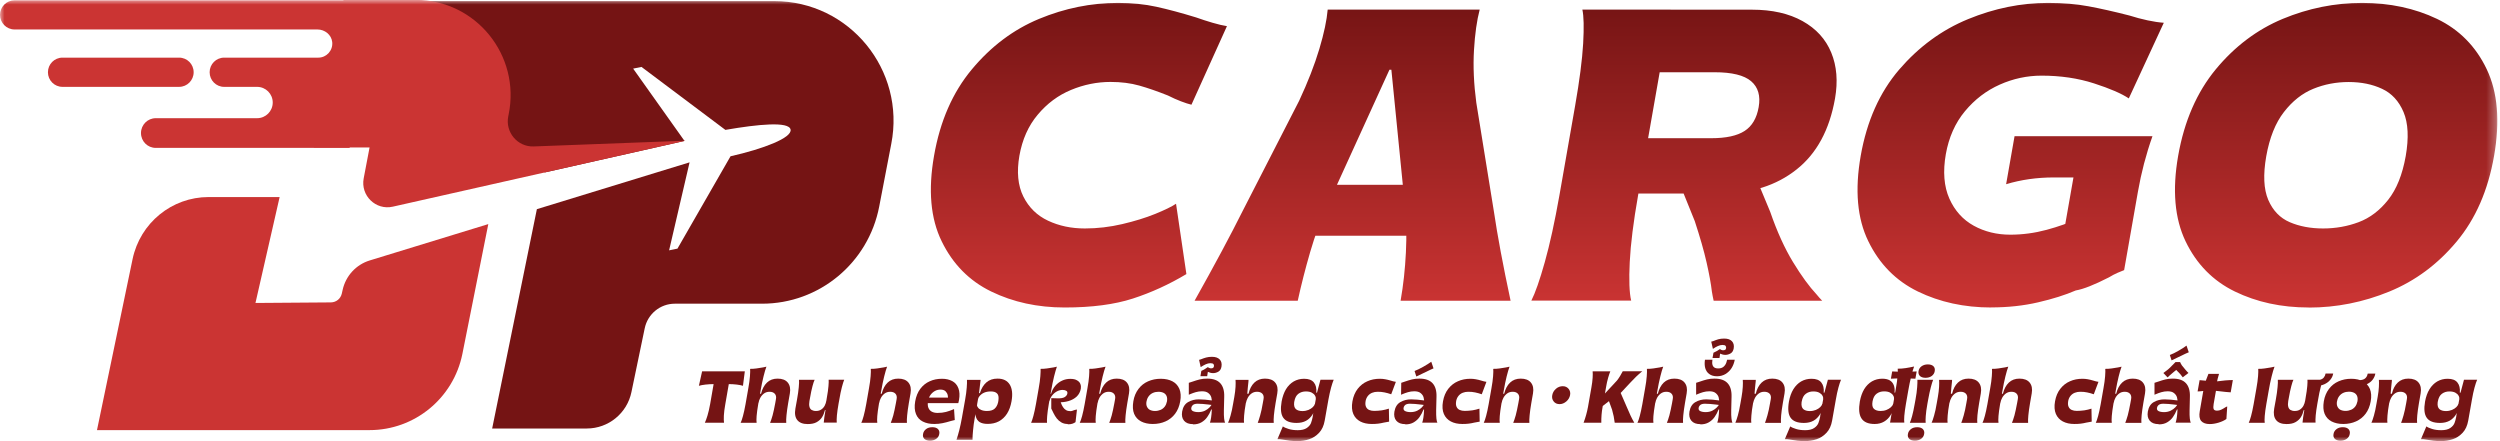 <svg width="272" height="48" viewBox="0 0 272 48" fill="none" xmlns="http://www.w3.org/2000/svg">
<mask id="mask0_2475_19914" style="mask-type:luminance" maskUnits="userSpaceOnUse" x="0" y="0" width="272" height="48">
<path d="M271.708 0H0V48H271.708V0Z" fill="white"/>
</mask>
<g mask="url(#mask0_2475_19914)">
<path d="M84.251 0.123H37.037L46.41 14.835L59.504 17.461L59.233 18.77L74.476 15.335L68.886 7.466L69.794 7.281L78.922 14.132C82.521 13.509 85.841 13.192 86.015 14.097C86.19 15.002 83.045 16.196 79.481 17.004L73.707 27.052L72.799 27.237L75.026 17.663L58.412 22.757L53.547 46.621H63.845C66.195 46.621 68.23 44.961 68.702 42.651L70.144 35.721C70.467 34.166 71.829 33.042 73.419 33.042H82.914C89.134 33.042 94.48 28.607 95.659 22.467L96.969 15.66C98.55 7.606 92.409 0.123 84.251 0.123Z" fill="#751414"/>
<path d="M40.234 28.334C38.732 28.791 37.605 30.029 37.273 31.567L37.186 31.953C37.055 32.506 36.574 32.893 36.006 32.901L27.795 32.963L30.424 21.439H22.694C18.693 21.439 15.243 24.259 14.422 28.203L10.552 46.796H40.208C45.108 46.796 49.328 43.336 50.306 38.514L53.127 24.382L40.234 28.334Z" fill="#CB3433"/>
<path d="M34.145 16.047H40.208L39.57 19.402C39.212 21.282 40.889 22.907 42.741 22.485L74.581 15.309L58.071 15.933C56.307 16.003 54.944 14.378 55.302 12.639L55.337 12.463C56.665 6.025 51.773 -0.009 45.239 -0.009H37.377L34.137 16.038L34.145 16.047Z" fill="#CB3433"/>
<path d="M1.581 0.035C0.708 0.035 0 0.747 0 1.616C0 2.486 0.708 3.206 1.581 3.206H34.539C35.334 3.206 36.059 3.777 36.146 4.576C36.242 5.489 35.526 6.271 34.635 6.271H24.389C23.515 6.271 22.808 6.983 22.808 7.861C22.808 8.739 23.515 9.451 24.389 9.451H27.979C28.913 9.451 29.673 10.215 29.673 11.155C29.673 12.094 28.913 12.859 27.979 12.859H16.946C16.064 12.859 15.339 13.579 15.339 14.475C15.339 15.37 16.055 16.091 16.946 16.091H38.042V0.035H1.581Z" fill="#CB3433"/>
<path d="M21.069 7.861C21.069 6.982 20.362 6.271 19.488 6.271H6.796C5.922 6.271 5.215 6.982 5.215 7.861C5.215 8.739 5.922 9.45 6.796 9.45H19.488C20.362 9.45 21.069 8.739 21.069 7.861Z" fill="#CB3433"/>
<path d="M115.828 33.455C112.893 33.455 110.229 32.876 107.844 31.716C105.46 30.557 103.66 28.73 102.455 26.253C101.241 23.776 100.97 20.667 101.625 16.943C102.28 13.175 103.651 10.048 105.739 7.545C107.818 5.051 110.255 3.215 113.051 2.055C115.846 0.896 118.711 0.316 121.646 0.316C123.148 0.316 124.546 0.457 125.821 0.738C127.097 1.019 128.538 1.406 130.137 1.897C130.731 2.108 131.325 2.301 131.927 2.477C132.53 2.653 133.045 2.776 133.491 2.846L129.63 11.392C129.324 11.322 128.949 11.199 128.486 11.023C128.023 10.847 127.56 10.637 127.071 10.391C125.926 9.934 124.887 9.574 123.952 9.31C123.017 9.047 121.978 8.915 120.825 8.915C119.357 8.915 117.925 9.205 116.527 9.785C115.13 10.364 113.924 11.26 112.902 12.481C111.88 13.693 111.225 15.177 110.91 16.943C110.605 18.7 110.745 20.184 111.338 21.378C111.932 22.573 112.832 23.451 114.029 24.013C115.226 24.576 116.553 24.857 118.03 24.857C119.392 24.857 120.755 24.698 122.1 24.382C123.445 24.066 124.642 23.697 125.682 23.276C126.721 22.854 127.472 22.485 127.953 22.169L129.08 29.819C127.202 30.943 125.262 31.831 123.262 32.48C121.262 33.13 118.79 33.455 115.846 33.455H115.828ZM129.971 32.718C132.163 28.809 133.901 25.559 135.203 22.951L141.344 10.97C142.296 8.933 143.03 7.044 143.545 5.323C144.06 3.601 144.357 2.178 144.453 1.045H160.99C160.684 2.205 160.473 3.68 160.369 5.455C160.265 7.229 160.351 9.143 160.623 11.181L162.535 23.003C162.92 25.612 163.523 28.844 164.352 32.718H152.385C152.682 31.031 152.874 29.274 152.962 27.465C153.049 25.656 153.023 24.057 152.883 22.687L151.381 7.589H151.17L144.261 22.74C143.65 24.04 143.082 25.594 142.549 27.413C142.025 29.222 141.571 30.996 141.195 32.718H129.962H129.971ZM139.579 20.105H159.102L158.133 25.647H138.61L139.579 20.105ZM166.606 32.718C167.034 31.874 167.524 30.478 168.074 28.519C168.623 26.569 169.157 24.128 169.672 21.212L171.375 11.497C171.856 8.757 172.144 6.5 172.248 4.743C172.345 2.986 172.318 1.757 172.162 1.045H181.77L178.232 21.203C177.717 24.128 177.411 26.561 177.316 28.51C177.219 30.46 177.271 31.866 177.472 32.709H166.606V32.718ZM178.834 15.037H186.182C187.788 15.037 189.003 14.774 189.816 14.246C190.627 13.72 191.134 12.859 191.343 11.655C191.563 10.426 191.282 9.486 190.523 8.836C189.763 8.186 188.436 7.861 186.549 7.861H180.04L181.238 1.054H190.636C192.802 1.054 194.628 1.467 196.114 2.293C197.598 3.118 198.638 4.26 199.241 5.727C199.844 7.185 199.975 8.854 199.651 10.716C199.048 14.132 197.66 16.706 195.458 18.445C193.266 20.184 190.523 21.053 187.23 21.053H177.778L178.834 15.037ZM186.444 32.718C186.365 32.366 186.304 32.032 186.252 31.716C186.155 30.873 185.962 29.819 185.674 28.546C185.386 27.272 184.958 25.788 184.391 24.057L181.832 17.725H190.383L192.602 23.056C193.344 25.208 194.175 27.026 195.083 28.519C195.992 30.012 196.847 31.18 197.642 32.032C197.843 32.278 198.044 32.507 198.253 32.718H186.444ZM216.65 33.455C213.714 33.455 211.05 32.876 208.666 31.716C206.281 30.557 204.482 28.73 203.276 26.253C202.062 23.776 201.792 20.667 202.447 16.943C203.111 13.175 204.499 10.057 206.63 7.571C208.762 5.094 211.26 3.259 214.125 2.082C216.99 0.905 219.89 0.316 222.834 0.316C224.442 0.316 225.908 0.439 227.229 0.685C228.547 0.931 230.032 1.265 231.674 1.687C232.338 1.897 233.002 2.073 233.657 2.214C234.312 2.354 234.907 2.442 235.422 2.477L231.613 10.707C230.827 10.18 229.569 9.635 227.831 9.073C226.092 8.511 224.188 8.23 222.127 8.23C220.554 8.23 219.034 8.555 217.575 9.205C216.116 9.855 214.85 10.821 213.784 12.103C212.719 13.386 212.029 14.949 211.705 16.776C211.374 18.673 211.505 20.289 212.09 21.607C212.675 22.924 213.567 23.908 214.745 24.558C215.925 25.208 217.253 25.533 218.719 25.533C220.047 25.533 221.367 25.357 222.668 25.006C223.97 24.655 225.106 24.25 226.058 23.794C226.442 23.618 226.756 23.477 227.027 23.372L224.406 26.06L226.066 16.609L228.582 19.306H223.436C221.619 19.306 219.89 19.552 218.266 20.043L219.183 14.817H234.189C233.491 16.785 232.968 18.796 232.61 20.834L231.106 29.389C230.922 29.459 230.687 29.555 230.399 29.679C230.111 29.802 229.796 29.968 229.447 30.179C227.866 30.987 226.669 31.462 225.84 31.602C224.703 32.094 223.341 32.524 221.751 32.893C220.162 33.262 218.458 33.447 216.641 33.447L216.65 33.455ZM251.188 33.455C248.209 33.455 245.537 32.876 243.152 31.716C240.768 30.557 238.977 28.73 237.789 26.253C236.602 23.776 236.33 20.667 236.985 16.943C237.649 13.175 239.012 10.048 241.073 7.545C243.134 5.051 245.572 3.215 248.358 2.055C251.154 0.896 254.036 0.316 257.006 0.316C259.977 0.316 262.728 0.896 265.147 2.055C267.567 3.215 269.375 5.051 270.562 7.545C271.751 10.048 272.013 13.175 271.358 16.943C270.703 20.711 269.341 23.82 267.279 26.288C265.217 28.756 262.78 30.566 259.95 31.725C257.12 32.884 254.202 33.464 251.197 33.464L251.188 33.455ZM252.752 24.857C254.115 24.857 255.407 24.628 256.622 24.171C257.836 23.715 258.91 22.907 259.827 21.747C260.745 20.588 261.382 19.007 261.74 16.996C262.091 14.993 262.011 13.386 261.504 12.191C260.999 10.997 260.221 10.153 259.164 9.662C258.115 9.17 256.902 8.924 255.539 8.924C254.177 8.924 252.892 9.17 251.687 9.662C250.481 10.153 249.415 10.997 248.49 12.191C247.563 13.386 246.926 14.984 246.568 16.996C246.218 18.998 246.288 20.579 246.786 21.747C247.284 22.907 248.062 23.715 249.118 24.171C250.175 24.628 251.39 24.857 252.752 24.857Z" fill="url(#paint0_linear_2475_19914)"/>
<path d="M80.835 41.974C80.669 41.921 80.442 41.877 80.163 41.842C79.883 41.807 79.569 41.789 79.219 41.789H77.743C77.385 41.789 77.053 41.807 76.756 41.842C76.459 41.877 76.223 41.921 76.04 41.974L76.389 40.402H81.036L80.835 41.974ZM77.883 40.402H79.534L78.914 43.968C78.826 44.451 78.774 44.873 78.756 45.215C78.739 45.557 78.748 45.821 78.774 45.997H76.686C76.773 45.821 76.87 45.557 76.974 45.215C77.079 44.864 77.175 44.451 77.263 43.968L77.883 40.402Z" fill="#751414"/>
<path d="M80.582 45.998C80.661 45.849 80.739 45.603 80.835 45.26C80.931 44.917 81.019 44.487 81.115 43.969L81.412 42.274C81.508 41.747 81.569 41.299 81.595 40.93C81.621 40.561 81.63 40.298 81.613 40.131C81.849 40.131 82.076 40.122 82.303 40.087C82.53 40.06 82.766 40.017 83.019 39.973C83.141 39.946 83.264 39.92 83.386 39.894C83.29 40.14 83.185 40.5 83.072 40.956C82.958 41.413 82.844 41.958 82.74 42.572L82.495 43.969C82.408 44.487 82.347 44.917 82.32 45.26C82.294 45.603 82.294 45.849 82.32 45.998H80.582ZM83.788 45.998C83.866 45.822 83.954 45.55 84.059 45.19C84.155 44.821 84.251 44.382 84.347 43.855L84.425 43.416C84.469 43.17 84.425 42.977 84.294 42.836C84.163 42.695 83.98 42.625 83.727 42.625C83.491 42.625 83.29 42.687 83.115 42.818C82.941 42.95 82.809 43.108 82.713 43.293C82.617 43.477 82.556 43.653 82.53 43.828H82.46L82.635 42.836H82.801C82.932 42.318 83.141 41.914 83.447 41.624C83.753 41.334 84.137 41.194 84.6 41.194C85.098 41.194 85.474 41.334 85.71 41.624C85.945 41.914 86.024 42.3 85.937 42.801L85.753 43.855C85.666 44.373 85.605 44.812 85.57 45.181C85.535 45.55 85.526 45.822 85.544 46.007H83.805L83.788 45.998Z" fill="#751414"/>
<path d="M88.627 41.334C88.566 41.448 88.487 41.676 88.4 42.01C88.313 42.343 88.216 42.774 88.129 43.301L88.068 43.626C88.024 43.881 88.024 44.092 88.068 44.25C88.103 44.408 88.19 44.531 88.304 44.601C88.426 44.671 88.583 44.715 88.775 44.715C89.011 44.715 89.204 44.662 89.361 44.548C89.518 44.443 89.64 44.302 89.728 44.135C89.815 43.968 89.876 43.784 89.911 43.573L89.955 43.301C90.051 42.774 90.112 42.343 90.138 42.001C90.164 41.667 90.173 41.439 90.156 41.316H91.85C91.78 41.483 91.693 41.755 91.597 42.124C91.501 42.493 91.405 42.941 91.317 43.477L91.23 43.951C91.143 44.434 91.09 44.847 91.055 45.198C91.029 45.541 91.02 45.804 91.038 45.98H89.623C89.649 45.646 89.71 45.198 89.815 44.618H89.754C89.684 44.908 89.579 45.172 89.439 45.391C89.3 45.611 89.099 45.795 88.845 45.936C88.592 46.076 88.269 46.138 87.876 46.138C87.36 46.138 86.985 45.997 86.749 45.708C86.513 45.418 86.443 45.005 86.539 44.452L86.714 43.485C86.81 42.958 86.871 42.511 86.906 42.133C86.941 41.764 86.95 41.492 86.932 41.325H88.636L88.627 41.334Z" fill="#751414"/>
<path d="M93.711 45.998C93.79 45.849 93.868 45.603 93.965 45.26C94.061 44.917 94.148 44.487 94.244 43.969L94.541 42.274C94.637 41.747 94.698 41.299 94.724 40.93C94.751 40.561 94.759 40.298 94.742 40.131C94.978 40.131 95.205 40.122 95.432 40.087C95.659 40.06 95.895 40.017 96.148 39.973C96.27 39.946 96.393 39.92 96.515 39.894C96.419 40.14 96.314 40.5 96.201 40.956C96.087 41.413 95.974 41.958 95.869 42.572L95.624 43.969C95.537 44.487 95.476 44.917 95.449 45.26C95.423 45.603 95.423 45.849 95.449 45.998H93.711ZM96.917 45.998C96.996 45.822 97.083 45.55 97.188 45.19C97.284 44.821 97.38 44.382 97.476 43.855L97.555 43.416C97.598 43.17 97.555 42.977 97.424 42.836C97.293 42.695 97.109 42.625 96.856 42.625C96.62 42.625 96.419 42.687 96.244 42.818C96.07 42.95 95.939 43.108 95.843 43.293C95.746 43.477 95.685 43.653 95.659 43.828H95.589L95.764 42.836H95.93C96.061 42.318 96.27 41.914 96.576 41.624C96.882 41.334 97.266 41.194 97.729 41.194C98.227 41.194 98.603 41.334 98.839 41.624C99.075 41.914 99.153 42.3 99.066 42.801L98.882 43.855C98.795 44.373 98.734 44.812 98.699 45.181C98.664 45.55 98.655 45.822 98.673 46.007H96.934L96.917 45.998Z" fill="#751414"/>
<path d="M99.782 43.863L99.887 43.257H103.364L103.163 43.45H103.128C103.154 43.301 103.145 43.143 103.11 42.985C103.075 42.827 102.988 42.686 102.866 42.563C102.743 42.449 102.56 42.387 102.324 42.387C102.123 42.387 101.922 42.431 101.739 42.528C101.555 42.625 101.389 42.765 101.25 42.95C101.11 43.134 101.014 43.38 100.97 43.661C100.918 43.951 100.935 44.197 101.014 44.381C101.092 44.566 101.215 44.706 101.389 44.794C101.555 44.882 101.765 44.926 102.01 44.926C102.342 44.926 102.647 44.891 102.918 44.82C103.189 44.75 103.451 44.654 103.704 44.548C103.739 44.531 103.765 44.513 103.8 44.504L103.879 45.699C103.792 45.716 103.634 45.751 103.425 45.813C103.128 45.909 102.831 45.98 102.542 46.041C102.254 46.103 101.957 46.129 101.652 46.129C101.162 46.129 100.743 46.041 100.402 45.865C100.053 45.69 99.808 45.418 99.66 45.049C99.511 44.68 99.477 44.223 99.573 43.67C99.669 43.125 99.852 42.668 100.132 42.3C100.411 41.931 100.752 41.658 101.154 41.483C101.555 41.298 102.001 41.21 102.49 41.21C102.927 41.21 103.294 41.298 103.608 41.465C103.923 41.632 104.141 41.896 104.272 42.238C104.403 42.581 104.429 43.011 104.342 43.512C104.324 43.626 104.298 43.731 104.272 43.828L104.255 43.863H99.808H99.782ZM101.18 47.947C100.909 47.947 100.708 47.877 100.568 47.745C100.437 47.613 100.385 47.438 100.429 47.218C100.463 46.999 100.577 46.823 100.76 46.682C100.944 46.542 101.171 46.48 101.442 46.48C101.713 46.48 101.913 46.55 102.053 46.682C102.184 46.823 102.237 46.999 102.193 47.218C102.158 47.438 102.045 47.613 101.861 47.745C101.678 47.877 101.451 47.947 101.18 47.947Z" fill="#751414"/>
<path d="M104.062 47.859C104.158 47.578 104.263 47.227 104.368 46.814C104.473 46.392 104.569 45.944 104.656 45.462L105.005 43.494C105.093 42.993 105.154 42.563 105.18 42.185C105.215 41.816 105.215 41.527 105.206 41.333H106.691L106.49 43.011H106.482L106.054 45.453C105.966 45.936 105.905 46.392 105.87 46.805C105.827 47.227 105.809 47.578 105.809 47.85H104.062V47.859ZM106.289 44.047C106.289 44.144 106.324 44.241 106.403 44.337C106.473 44.443 106.586 44.531 106.752 44.601C106.91 44.671 107.119 44.715 107.373 44.715C107.748 44.715 108.028 44.636 108.211 44.469C108.395 44.302 108.517 44.083 108.587 43.801L108.613 43.661C108.613 43.608 108.631 43.573 108.631 43.538C108.674 43.196 108.631 42.95 108.482 42.809C108.342 42.66 108.115 42.589 107.801 42.589C107.512 42.589 107.277 42.633 107.076 42.721C106.875 42.809 106.726 42.923 106.613 43.046C106.508 43.169 106.438 43.283 106.42 43.389H106.281C106.298 43.275 106.316 43.169 106.342 43.064C106.359 42.967 106.377 42.87 106.394 42.774H106.613C106.77 42.256 107.014 41.869 107.329 41.597C107.643 41.325 108.045 41.193 108.534 41.193C109.155 41.193 109.591 41.412 109.862 41.843C110.124 42.273 110.194 42.879 110.054 43.661C109.958 44.188 109.801 44.636 109.565 45.005C109.329 45.374 109.032 45.646 108.683 45.839C108.325 46.032 107.914 46.12 107.451 46.12C107.084 46.12 106.787 46.05 106.578 45.918C106.368 45.786 106.228 45.567 106.158 45.277C106.088 44.987 106.088 44.574 106.158 44.056L106.316 44.004V44.039L106.289 44.047Z" fill="#751414"/>
<path d="M112.186 45.998C112.256 45.849 112.334 45.603 112.431 45.26C112.527 44.917 112.614 44.487 112.71 43.969L113.007 42.274C113.103 41.747 113.164 41.299 113.19 40.93C113.217 40.561 113.226 40.298 113.217 40.131C113.444 40.131 113.671 40.122 113.907 40.087C114.134 40.06 114.379 40.017 114.632 39.973C114.754 39.946 114.876 39.92 114.99 39.894C114.903 40.14 114.798 40.5 114.684 40.956C114.571 41.413 114.457 41.958 114.352 42.572L114.108 43.969C114.02 44.487 113.959 44.917 113.933 45.26C113.907 45.603 113.898 45.849 113.915 45.998H112.186ZM116.16 46.13C115.898 46.13 115.663 46.068 115.47 45.954C115.278 45.84 115.112 45.699 114.981 45.532C114.85 45.365 114.728 45.163 114.614 44.935C114.571 44.847 114.536 44.759 114.492 44.68C114.448 44.601 114.413 44.522 114.379 44.452V43.319L114.999 43.337C115.383 43.354 115.654 43.31 115.82 43.214C115.986 43.117 116.091 42.985 116.126 42.836V42.81C116.152 42.678 116.117 42.581 116.012 42.52C115.916 42.458 115.776 42.423 115.61 42.423C115.383 42.423 115.165 42.485 114.964 42.599C114.763 42.713 114.597 42.862 114.457 43.047C114.317 43.231 114.23 43.416 114.195 43.609H114.055L114.186 42.845H114.352C114.448 42.511 114.606 42.221 114.815 41.975C115.025 41.729 115.269 41.545 115.558 41.413C115.837 41.281 116.134 41.22 116.449 41.22C116.763 41.22 117.016 41.273 117.191 41.387C117.375 41.492 117.497 41.633 117.549 41.791C117.611 41.949 117.619 42.124 117.593 42.291C117.532 42.634 117.383 42.915 117.148 43.143C116.912 43.363 116.615 43.53 116.257 43.635C115.898 43.741 115.505 43.785 115.077 43.767L115.331 43.504C115.357 43.618 115.392 43.732 115.427 43.828C115.488 44.004 115.566 44.162 115.654 44.294C115.741 44.434 115.855 44.54 115.986 44.619C116.117 44.698 116.274 44.733 116.458 44.733C116.527 44.733 116.597 44.724 116.667 44.698C116.737 44.672 116.798 44.645 116.859 44.628C116.912 44.61 116.964 44.593 117.016 44.584C117.069 44.575 117.121 44.566 117.174 44.557L117.016 45.928C116.92 45.998 116.798 46.059 116.667 46.103C116.536 46.147 116.37 46.165 116.178 46.165L116.16 46.13Z" fill="#751414"/>
<path d="M117.479 45.998C117.558 45.849 117.637 45.603 117.733 45.26C117.829 44.917 117.916 44.487 118.012 43.969L118.309 42.274C118.405 41.747 118.467 41.299 118.493 40.93C118.519 40.561 118.528 40.298 118.51 40.131C118.746 40.131 118.973 40.122 119.2 40.087C119.427 40.06 119.663 40.017 119.917 39.973C120.039 39.946 120.161 39.92 120.283 39.894C120.187 40.14 120.083 40.5 119.969 40.956C119.855 41.413 119.742 41.958 119.637 42.572L119.392 43.969C119.305 44.487 119.244 44.917 119.218 45.26C119.192 45.603 119.192 45.849 119.218 45.998H117.479ZM120.685 45.998C120.764 45.822 120.851 45.55 120.956 45.19C121.052 44.821 121.148 44.382 121.244 43.855L121.323 43.416C121.367 43.17 121.323 42.977 121.192 42.836C121.061 42.695 120.878 42.625 120.624 42.625C120.388 42.625 120.187 42.687 120.013 42.818C119.838 42.95 119.707 43.108 119.611 43.293C119.515 43.477 119.454 43.653 119.427 43.828H119.358L119.532 42.836H119.698C119.829 42.318 120.039 41.914 120.345 41.624C120.65 41.334 121.035 41.194 121.498 41.194C121.996 41.194 122.371 41.334 122.607 41.624C122.843 41.914 122.921 42.3 122.834 42.801L122.651 43.855C122.563 44.373 122.502 44.812 122.467 45.181C122.432 45.55 122.424 45.822 122.441 46.007H120.703L120.685 45.998Z" fill="#751414"/>
<path d="M125.42 46.129C124.922 46.129 124.494 46.032 124.144 45.848C123.795 45.663 123.542 45.383 123.393 45.022C123.245 44.662 123.218 44.205 123.306 43.67C123.393 43.134 123.585 42.686 123.865 42.317C124.144 41.948 124.485 41.676 124.904 41.492C125.324 41.307 125.778 41.21 126.284 41.21C126.791 41.21 127.219 41.307 127.569 41.492C127.918 41.676 128.162 41.957 128.32 42.317C128.468 42.686 128.503 43.134 128.407 43.67C128.311 44.205 128.128 44.654 127.848 45.022C127.569 45.391 127.219 45.663 126.809 45.848C126.398 46.032 125.935 46.129 125.428 46.129H125.42ZM124.738 43.67C124.703 43.889 124.712 44.074 124.782 44.232C124.852 44.39 124.957 44.513 125.105 44.592C125.262 44.671 125.446 44.715 125.664 44.715C125.883 44.715 126.092 44.671 126.276 44.592C126.459 44.513 126.608 44.39 126.73 44.232C126.844 44.074 126.922 43.889 126.966 43.67C127.001 43.45 126.992 43.266 126.931 43.108C126.87 42.95 126.756 42.827 126.608 42.747C126.45 42.668 126.258 42.625 126.04 42.625C125.822 42.625 125.612 42.668 125.437 42.747C125.254 42.827 125.105 42.95 124.983 43.108C124.861 43.266 124.782 43.45 124.747 43.67H124.738Z" fill="#751414"/>
<path d="M129.805 46.147C129.359 46.147 129.036 46.023 128.827 45.778C128.617 45.532 128.547 45.198 128.617 44.776C128.704 44.293 128.914 43.951 129.263 43.749C129.613 43.547 129.997 43.45 130.434 43.45C130.827 43.45 131.342 43.494 131.98 43.582L131.893 44.065C131.788 44.056 131.639 44.03 131.465 44.012C131.29 43.986 131.089 43.968 130.871 43.951C130.652 43.933 130.46 43.924 130.285 43.924C130.172 43.924 130.058 43.942 129.971 43.968C129.875 43.995 129.796 44.047 129.735 44.117C129.674 44.188 129.63 44.267 129.613 44.372C129.587 44.53 129.639 44.653 129.779 44.724C129.919 44.794 130.119 44.838 130.382 44.838C130.644 44.838 130.897 44.785 131.107 44.68C131.307 44.574 131.473 44.46 131.596 44.328C131.718 44.197 131.805 44.083 131.849 43.986H131.971L131.875 44.548H131.788C131.657 44.873 131.508 45.154 131.342 45.382C131.176 45.62 130.967 45.804 130.713 45.953C130.46 46.102 130.154 46.173 129.805 46.173V46.147ZM131.639 45.997C131.692 45.848 131.735 45.655 131.77 45.417C131.805 45.18 131.832 44.917 131.84 44.618L131.858 43.977V43.845C131.858 43.608 131.84 43.406 131.788 43.222C131.735 43.046 131.622 42.888 131.465 42.765C131.307 42.633 131.072 42.572 130.775 42.572C130.539 42.572 130.312 42.607 130.093 42.668C129.875 42.73 129.674 42.809 129.482 42.888L129.342 42.949V41.65C129.456 41.623 129.587 41.579 129.753 41.518C130.032 41.421 130.285 41.342 130.53 41.281C130.766 41.219 131.037 41.193 131.342 41.193C131.989 41.193 132.46 41.36 132.766 41.693C133.072 42.027 133.22 42.528 133.194 43.195L133.159 44.636C133.151 45.005 133.159 45.303 133.185 45.532C133.212 45.76 133.247 45.918 133.29 45.988H131.639V45.997ZM130.609 40.92L130.705 40.35C130.705 40.35 130.757 40.332 130.783 40.315C130.888 40.27 130.993 40.218 131.098 40.148C131.203 40.086 131.307 40.016 131.404 39.946C131.456 39.981 131.508 40.007 131.569 40.033C131.631 40.06 131.692 40.077 131.762 40.077C131.858 40.077 131.928 40.06 131.98 40.025C132.032 39.989 132.067 39.928 132.076 39.858C132.094 39.761 132.076 39.673 132.024 39.612C131.971 39.55 131.858 39.515 131.674 39.515C131.517 39.515 131.351 39.559 131.176 39.638C131.002 39.717 130.836 39.814 130.687 39.91C130.67 39.91 130.661 39.919 130.661 39.928C130.661 39.928 130.652 39.928 130.635 39.946L130.46 39.146C130.46 39.146 130.512 39.146 130.548 39.129C130.582 39.111 130.626 39.102 130.679 39.085C130.853 39.015 131.028 38.953 131.22 38.9C131.412 38.848 131.622 38.821 131.858 38.821C132.242 38.821 132.522 38.918 132.705 39.111C132.888 39.304 132.95 39.559 132.897 39.884C132.854 40.148 132.74 40.332 132.557 40.438C132.373 40.543 132.19 40.596 131.98 40.596C131.866 40.596 131.762 40.578 131.666 40.552C131.578 40.525 131.5 40.49 131.447 40.464H131.421H131.412L131.342 40.929H130.6L130.609 40.92Z" fill="#751414"/>
<path d="M133.613 45.997C133.692 45.839 133.779 45.576 133.884 45.215C133.989 44.855 134.085 44.407 134.172 43.872L134.295 43.178C134.364 42.782 134.408 42.422 134.426 42.097C134.443 41.773 134.443 41.518 134.426 41.333H135.841C135.841 41.465 135.823 41.597 135.806 41.746C135.788 41.887 135.78 42.027 135.762 42.168C135.736 42.475 135.71 42.756 135.692 43.002L135.544 43.872C135.448 44.407 135.386 44.855 135.36 45.215C135.334 45.576 135.325 45.839 135.352 45.997H133.604H133.613ZM136.845 45.997C136.915 45.822 137.003 45.549 137.107 45.189C137.212 44.82 137.308 44.381 137.395 43.854L137.474 43.415C137.518 43.169 137.474 42.976 137.343 42.835C137.212 42.695 137.02 42.624 136.767 42.624C136.531 42.624 136.33 42.686 136.155 42.818C135.98 42.95 135.849 43.108 135.753 43.292C135.657 43.476 135.596 43.652 135.561 43.828H135.491L135.666 42.835H135.841C135.963 42.317 136.173 41.913 136.478 41.623C136.784 41.333 137.168 41.193 137.631 41.193C138.129 41.193 138.505 41.333 138.741 41.623C138.977 41.913 139.055 42.3 138.968 42.8L138.784 43.854C138.697 44.372 138.636 44.812 138.601 45.18C138.566 45.549 138.566 45.822 138.584 46.006H136.845V45.997Z" fill="#751414"/>
<path d="M145.1 41.333C145.013 41.527 144.925 41.808 144.82 42.176C144.716 42.545 144.628 42.985 144.532 43.476L144.13 45.751C144.034 46.313 143.825 46.761 143.519 47.086C143.204 47.42 142.846 47.657 142.436 47.789C142.025 47.929 141.606 47.991 141.16 47.991C140.855 47.991 140.575 47.973 140.348 47.947C140.112 47.921 139.876 47.886 139.641 47.842C139.509 47.815 139.387 47.798 139.274 47.789C139.16 47.78 139.064 47.772 138.985 47.78L139.571 46.401H139.588C139.719 46.498 139.929 46.586 140.208 46.673C140.488 46.761 140.82 46.805 141.195 46.805C141.615 46.805 141.938 46.726 142.174 46.568C142.409 46.41 142.558 46.226 142.637 46.024C142.715 45.822 142.776 45.584 142.829 45.321V45.268L143.274 42.783L143.667 41.316H145.109L145.1 41.333ZM143.213 43.995C143.135 44.416 143.004 44.776 142.811 45.084C142.628 45.383 142.392 45.62 142.104 45.778C141.816 45.936 141.475 46.015 141.073 46.015C140.366 46.015 139.885 45.83 139.623 45.453C139.361 45.084 139.3 44.495 139.44 43.687C139.536 43.169 139.693 42.721 139.911 42.352C140.138 41.983 140.418 41.702 140.759 41.5C141.099 41.307 141.475 41.21 141.885 41.21C142.383 41.21 142.733 41.342 142.951 41.614C143.17 41.887 143.257 42.256 143.213 42.721H143.414L143.292 43.397H143.152C143.17 43.292 143.152 43.178 143.073 43.046C143.004 42.914 142.881 42.809 142.724 42.721C142.558 42.633 142.348 42.589 142.078 42.589C141.772 42.589 141.501 42.668 141.265 42.844C141.038 43.011 140.89 43.292 140.82 43.687C140.82 43.731 140.802 43.766 140.802 43.801C140.767 44.135 140.837 44.372 140.995 44.513C141.152 44.654 141.396 44.724 141.702 44.724C141.947 44.724 142.165 44.68 142.357 44.601C142.558 44.513 142.715 44.416 142.838 44.293C142.96 44.17 143.03 44.056 143.047 43.951L143.196 43.995H143.213Z" fill="#751414"/>
<path d="M148.576 43.661C148.533 43.907 148.55 44.1 148.62 44.258C148.69 44.416 148.804 44.531 148.961 44.601C149.118 44.671 149.301 44.706 149.512 44.706C149.8 44.706 150.07 44.68 150.341 44.645C150.611 44.601 150.865 44.539 151.109 44.46L151.136 45.874C150.987 45.892 150.795 45.927 150.55 45.98C150.341 46.032 150.14 46.068 149.931 46.094C149.72 46.12 149.503 46.129 149.258 46.129C148.769 46.129 148.349 46.041 148 45.857C147.651 45.672 147.397 45.4 147.24 45.04C147.083 44.671 147.048 44.214 147.144 43.67C147.24 43.125 147.432 42.668 147.72 42.3C148.009 41.931 148.358 41.658 148.769 41.483C149.179 41.298 149.634 41.21 150.123 41.21C150.323 41.21 150.525 41.228 150.708 41.263C150.9 41.298 151.091 41.342 151.293 41.404C151.397 41.439 151.503 41.465 151.599 41.492C151.696 41.518 151.791 41.535 151.87 41.544L151.363 42.897C151.109 42.809 150.865 42.739 150.638 42.695C150.411 42.642 150.158 42.625 149.886 42.625C149.677 42.625 149.476 42.66 149.301 42.73C149.118 42.8 148.961 42.914 148.83 43.072C148.699 43.231 148.611 43.433 148.568 43.678L148.576 43.661Z" fill="#751414"/>
<path d="M152.901 46.147C152.455 46.147 152.131 46.024 151.922 45.778C151.712 45.532 151.642 45.198 151.712 44.777C151.8 44.294 152.009 43.951 152.359 43.749C152.708 43.547 153.092 43.45 153.529 43.45C153.923 43.45 154.437 43.494 155.076 43.582L154.988 44.065C154.883 44.056 154.734 44.03 154.56 44.013C154.385 43.986 154.184 43.969 153.966 43.951C153.748 43.934 153.556 43.925 153.381 43.925C153.268 43.925 153.153 43.942 153.066 43.969C152.969 43.995 152.892 44.048 152.831 44.118C152.77 44.188 152.725 44.267 152.708 44.373C152.682 44.531 152.734 44.654 152.874 44.724C153.014 44.794 153.214 44.838 153.477 44.838C153.739 44.838 153.993 44.785 154.202 44.68C154.403 44.575 154.569 44.461 154.691 44.329C154.813 44.197 154.9 44.083 154.945 43.986H155.067L154.97 44.548H154.883C154.752 44.873 154.603 45.154 154.437 45.383C154.272 45.62 154.061 45.804 153.809 45.954C153.556 46.103 153.25 46.173 152.901 46.173V46.147ZM154.734 45.998C154.786 45.848 154.831 45.655 154.866 45.418C154.9 45.181 154.927 44.917 154.936 44.619L154.954 43.977V43.846C154.954 43.608 154.936 43.406 154.883 43.222C154.831 43.046 154.718 42.888 154.56 42.765C154.403 42.634 154.167 42.572 153.87 42.572C153.633 42.572 153.407 42.607 153.189 42.669C152.969 42.73 152.77 42.809 152.577 42.888L152.437 42.95L152.455 41.65C152.55 41.623 152.682 41.58 152.847 41.518C153.128 41.422 153.381 41.342 153.626 41.281C153.862 41.219 154.132 41.193 154.437 41.193C155.083 41.193 155.556 41.36 155.862 41.694C156.168 42.028 156.316 42.528 156.29 43.196L156.254 44.636C156.254 45.005 156.254 45.304 156.281 45.532C156.307 45.76 156.342 45.919 156.386 45.989H154.734V45.998ZM153.914 40.359C154.175 40.262 154.49 40.104 154.84 39.911C155.189 39.718 155.486 39.524 155.722 39.358L155.966 40.078C155.862 40.122 155.756 40.166 155.652 40.218C155.389 40.341 155.119 40.473 154.848 40.605C154.578 40.736 154.324 40.859 154.097 40.965L153.905 40.368L153.914 40.359Z" fill="#751414"/>
<path d="M158.429 43.661C158.386 43.907 158.404 44.1 158.473 44.258C158.543 44.416 158.656 44.531 158.814 44.601C158.971 44.671 159.154 44.706 159.365 44.706C159.644 44.706 159.923 44.68 160.194 44.645C160.464 44.601 160.718 44.539 160.963 44.46L160.989 45.874C160.84 45.892 160.648 45.927 160.403 45.98C160.194 46.032 159.993 46.068 159.784 46.094C159.574 46.12 159.356 46.129 159.111 46.129C158.622 46.129 158.203 46.041 157.854 45.857C157.503 45.672 157.251 45.4 157.093 45.04C156.936 44.671 156.9 44.214 156.997 43.67C157.093 43.125 157.285 42.668 157.573 42.3C157.863 41.931 158.212 41.658 158.622 41.483C159.032 41.298 159.487 41.21 159.976 41.21C160.176 41.21 160.378 41.228 160.561 41.263C160.754 41.298 160.945 41.342 161.146 41.404C161.25 41.439 161.356 41.465 161.452 41.492C161.549 41.518 161.644 41.535 161.723 41.544L161.216 42.897C160.963 42.809 160.718 42.739 160.491 42.695C160.264 42.642 160.011 42.625 159.739 42.625C159.53 42.625 159.329 42.66 159.154 42.73C158.971 42.8 158.814 42.914 158.683 43.072C158.552 43.231 158.465 43.433 158.42 43.678L158.429 43.661Z" fill="#751414"/>
<path d="M161.434 45.998C161.513 45.849 161.592 45.603 161.688 45.26C161.785 44.917 161.871 44.487 161.968 43.969L162.265 42.274C162.361 41.747 162.422 41.299 162.449 40.93C162.474 40.561 162.483 40.298 162.465 40.131C162.701 40.131 162.929 40.122 163.156 40.087C163.382 40.06 163.618 40.017 163.872 39.973C163.994 39.946 164.116 39.92 164.239 39.894C164.143 40.14 164.037 40.5 163.924 40.956C163.811 41.413 163.697 41.958 163.593 42.572L163.348 43.969C163.26 44.487 163.199 44.917 163.174 45.26C163.147 45.603 163.147 45.849 163.174 45.998H161.434ZM164.64 45.998C164.719 45.822 164.807 45.55 164.911 45.19C165.007 44.821 165.104 44.382 165.199 43.855L165.278 43.416C165.322 43.17 165.278 42.977 165.147 42.836C165.016 42.695 164.832 42.625 164.579 42.625C164.343 42.625 164.143 42.687 163.967 42.818C163.793 42.95 163.661 43.108 163.566 43.293C163.47 43.477 163.409 43.653 163.382 43.828H163.312L163.487 42.836H163.654C163.784 42.318 163.994 41.914 164.3 41.624C164.606 41.334 164.991 41.194 165.453 41.194C165.951 41.194 166.326 41.334 166.563 41.624C166.799 41.914 166.876 42.3 166.79 42.801L166.606 43.855C166.518 44.373 166.457 44.812 166.423 45.181C166.387 45.55 166.379 45.822 166.396 46.007H164.658L164.64 45.998Z" fill="#751414"/>
<path d="M169.681 43.969C169.409 43.969 169.191 43.872 169.042 43.679C168.886 43.486 168.833 43.257 168.886 42.985C168.938 42.713 169.069 42.493 169.287 42.3C169.506 42.107 169.76 42.019 170.03 42.019C170.301 42.019 170.501 42.116 170.659 42.3C170.816 42.493 170.877 42.722 170.825 42.985C170.773 43.249 170.641 43.486 170.415 43.679C170.186 43.872 169.942 43.969 169.69 43.969H169.681Z" fill="#751414"/>
<path d="M172.293 45.997C172.511 45.417 172.667 44.846 172.773 44.275L173.149 42.132C173.218 41.746 173.262 41.403 173.279 41.105C173.297 40.806 173.297 40.569 173.279 40.402H175.202C175.132 40.569 175.053 40.806 174.965 41.105C174.878 41.403 174.799 41.746 174.738 42.132L174.362 44.275C174.257 44.846 174.214 45.426 174.223 45.997H172.302H172.293ZM175.682 45.997C175.628 45.531 175.533 45.057 175.393 44.574L174.869 43.133L175.34 43.423L174.223 44.293L174.459 42.984L175.934 41.394C176.057 41.236 176.17 41.069 176.276 40.894C176.38 40.718 176.476 40.551 176.555 40.393H178.678C178.197 40.788 177.787 41.184 177.445 41.561L176.04 43.063L176.197 42.448L176.983 44.258C177.271 44.952 177.542 45.531 177.812 45.997H175.69H175.682Z" fill="#751414"/>
<path d="M178.154 45.998C178.233 45.849 178.311 45.603 178.408 45.26C178.503 44.917 178.591 44.487 178.687 43.969L178.983 42.274C179.08 41.747 179.142 41.299 179.167 40.93C179.194 40.561 179.203 40.298 179.185 40.131C179.421 40.131 179.647 40.122 179.874 40.087C180.102 40.06 180.338 40.017 180.592 39.973C180.714 39.946 180.835 39.92 180.957 39.894C180.862 40.14 180.757 40.5 180.644 40.956C180.531 41.413 180.416 41.958 180.311 42.572L180.067 43.969C179.98 44.487 179.919 44.917 179.892 45.26C179.867 45.603 179.867 45.849 179.892 45.998H178.154ZM181.36 45.998C181.439 45.822 181.526 45.55 181.63 45.19C181.727 44.821 181.822 44.382 181.919 43.855L181.997 43.416C182.042 43.17 181.997 42.977 181.866 42.836C181.736 42.695 181.552 42.625 181.299 42.625C181.063 42.625 180.862 42.687 180.687 42.818C180.513 42.95 180.381 43.108 180.286 43.293C180.189 43.477 180.128 43.653 180.102 43.828H180.032L180.207 42.836H180.372C180.504 42.318 180.714 41.914 181.018 41.624C181.324 41.334 181.709 41.194 182.171 41.194C182.67 41.194 183.046 41.334 183.281 41.624C183.517 41.914 183.596 42.3 183.508 42.801L183.325 43.855C183.238 44.373 183.177 44.812 183.141 45.181C183.107 45.55 183.098 45.822 183.116 46.007H181.378L181.36 45.998Z" fill="#751414"/>
<path d="M185.003 46.147C184.557 46.147 184.233 46.024 184.024 45.778C183.814 45.532 183.744 45.198 183.814 44.776C183.902 44.293 184.111 43.951 184.462 43.749C184.811 43.547 185.194 43.45 185.631 43.45C186.025 43.45 186.54 43.494 187.178 43.582L187.09 44.065C186.986 44.056 186.837 44.03 186.662 44.012C186.487 43.986 186.286 43.968 186.068 43.951C185.85 43.933 185.658 43.925 185.483 43.925C185.37 43.925 185.255 43.942 185.169 43.968C185.072 43.995 184.994 44.047 184.933 44.118C184.872 44.188 184.829 44.267 184.811 44.372C184.784 44.531 184.836 44.654 184.976 44.724C185.116 44.794 185.316 44.838 185.579 44.838C185.841 44.838 186.095 44.785 186.304 44.68C186.505 44.574 186.671 44.46 186.793 44.328C186.916 44.197 187.004 44.083 187.047 43.986H187.169L187.072 44.548H186.986C186.854 44.873 186.705 45.154 186.54 45.383C186.374 45.62 186.164 45.804 185.912 45.953C185.658 46.103 185.352 46.173 185.003 46.173V46.147ZM186.837 45.997C186.889 45.848 186.933 45.655 186.968 45.418C187.004 45.18 187.029 44.917 187.038 44.618L187.056 43.977V43.845C187.056 43.608 187.038 43.406 186.986 43.222C186.933 43.046 186.82 42.888 186.662 42.765C186.505 42.633 186.27 42.572 185.973 42.572C185.736 42.572 185.509 42.607 185.291 42.668C185.072 42.73 184.872 42.809 184.679 42.888L184.539 42.95V41.65C184.653 41.623 184.784 41.579 184.951 41.518C185.23 41.421 185.483 41.342 185.728 41.281C185.964 41.219 186.234 41.193 186.54 41.193C187.187 41.193 187.659 41.36 187.964 41.694C188.27 42.027 188.418 42.528 188.392 43.196L188.357 44.636C188.348 45.005 188.357 45.303 188.384 45.532C188.409 45.76 188.445 45.918 188.488 45.989H186.837V45.997ZM188.742 39.138C188.68 39.471 188.567 39.77 188.4 40.042C188.225 40.315 188.008 40.525 187.736 40.692C187.466 40.85 187.16 40.938 186.82 40.938C186.478 40.938 186.182 40.859 185.964 40.692C185.745 40.534 185.606 40.315 185.527 40.042C185.457 39.77 185.448 39.471 185.5 39.138H186.313C186.295 39.225 186.286 39.331 186.286 39.445C186.286 39.647 186.34 39.814 186.444 39.919C186.549 40.033 186.714 40.086 186.95 40.086C187.169 40.086 187.353 40.033 187.5 39.919C187.641 39.805 187.754 39.656 187.824 39.454C187.858 39.34 187.894 39.234 187.912 39.138H188.742ZM186.322 38.953L186.426 38.373C186.426 38.373 186.487 38.356 186.505 38.338C186.61 38.294 186.714 38.242 186.82 38.18C186.925 38.119 187.029 38.048 187.126 37.978C187.178 38.013 187.23 38.048 187.292 38.075C187.353 38.101 187.414 38.11 187.484 38.11C187.579 38.11 187.65 38.092 187.702 38.057C187.754 38.022 187.79 37.969 187.797 37.882C187.815 37.785 187.797 37.706 187.745 37.636C187.693 37.565 187.579 37.53 187.405 37.53C187.247 37.53 187.072 37.574 186.898 37.653C186.723 37.732 186.567 37.82 186.417 37.925C186.401 37.925 186.392 37.934 186.392 37.943C186.392 37.943 186.383 37.943 186.365 37.961L186.182 37.17C186.182 37.17 186.252 37.153 186.286 37.144C186.322 37.135 186.365 37.126 186.408 37.109C186.583 37.038 186.766 36.968 186.95 36.915C187.133 36.863 187.353 36.836 187.597 36.836C187.972 36.836 188.252 36.933 188.436 37.126C188.619 37.319 188.68 37.583 188.628 37.899C188.583 38.163 188.47 38.347 188.287 38.453C188.103 38.558 187.912 38.611 187.711 38.611C187.597 38.611 187.491 38.593 187.405 38.567C187.308 38.54 187.239 38.514 187.178 38.488L187.16 38.47H187.151L187.081 38.953H186.331H186.322Z" fill="#751414"/>
<path d="M188.803 45.997C188.88 45.839 188.968 45.576 189.073 45.215C189.177 44.855 189.274 44.407 189.361 43.872L189.483 43.178C189.553 42.782 189.596 42.422 189.614 42.097C189.632 41.773 189.632 41.518 189.614 41.333H191.03C191.03 41.465 191.012 41.597 190.994 41.746C190.978 41.887 190.969 42.027 190.951 42.168C190.924 42.475 190.899 42.756 190.881 43.002L190.733 43.872C190.636 44.407 190.575 44.855 190.55 45.215C190.523 45.576 190.514 45.839 190.541 45.997H188.794H188.803ZM192.034 45.997C192.104 45.822 192.191 45.549 192.296 45.189C192.401 44.82 192.496 44.381 192.584 43.854L192.663 43.415C192.707 43.169 192.663 42.976 192.532 42.835C192.401 42.695 192.208 42.624 191.955 42.624C191.719 42.624 191.519 42.686 191.345 42.818C191.169 42.95 191.039 43.108 190.942 43.292C190.846 43.476 190.785 43.652 190.749 43.828H190.679L190.855 42.835H191.03C191.152 42.317 191.361 41.913 191.667 41.623C191.973 41.333 192.358 41.193 192.82 41.193C193.318 41.193 193.694 41.333 193.93 41.623C194.166 41.913 194.245 42.3 194.157 42.8L193.973 43.854C193.885 44.372 193.824 44.812 193.79 45.18C193.755 45.549 193.755 45.822 193.772 46.006H192.034V45.997Z" fill="#751414"/>
<path d="M200.297 41.333C200.21 41.527 200.122 41.808 200.018 42.176C199.913 42.545 199.825 42.985 199.739 43.476L199.336 45.751C199.241 46.313 199.03 46.761 198.725 47.086C198.411 47.42 198.052 47.657 197.641 47.789C197.231 47.929 196.812 47.991 196.366 47.991C196.06 47.991 195.781 47.973 195.554 47.947C195.319 47.921 195.083 47.886 194.847 47.842C194.716 47.815 194.594 47.798 194.48 47.789C194.365 47.78 194.27 47.772 194.191 47.78L194.777 46.401H194.794C194.925 46.498 195.135 46.586 195.414 46.673C195.695 46.761 196.026 46.805 196.402 46.805C196.821 46.805 197.145 46.726 197.38 46.568C197.616 46.41 197.764 46.226 197.843 46.024C197.922 45.822 197.983 45.584 198.035 45.321V45.268L198.48 42.783L198.874 41.316H200.315L200.297 41.333ZM198.411 43.995C198.332 44.416 198.201 44.776 198.008 45.084C197.825 45.383 197.589 45.62 197.301 45.778C197.013 45.936 196.672 46.015 196.27 46.015C195.563 46.015 195.083 45.83 194.82 45.453C194.558 45.084 194.497 44.495 194.637 43.687C194.732 43.169 194.891 42.721 195.117 42.352C195.344 41.983 195.625 41.702 195.965 41.5C196.305 41.307 196.681 41.21 197.091 41.21C197.589 41.21 197.938 41.342 198.158 41.614C198.375 41.887 198.463 42.256 198.419 42.721H198.62L198.498 43.397H198.358C198.375 43.292 198.358 43.178 198.28 43.046C198.21 42.914 198.088 42.809 197.929 42.721C197.764 42.633 197.555 42.589 197.283 42.589C196.978 42.589 196.708 42.668 196.472 42.844C196.244 43.011 196.096 43.292 196.026 43.687C196.026 43.731 196.008 43.766 196.008 43.801C195.974 44.135 196.044 44.372 196.2 44.513C196.366 44.654 196.602 44.724 196.907 44.724C197.152 44.724 197.371 44.68 197.564 44.601C197.764 44.513 197.922 44.416 198.044 44.293C198.167 44.17 198.235 44.056 198.253 43.951L198.402 43.995H198.411Z" fill="#751414"/>
<path d="M206.124 43.995C206.045 44.426 205.906 44.794 205.723 45.12C205.539 45.444 205.294 45.691 204.998 45.866C204.699 46.042 204.359 46.13 203.967 46.13C203.267 46.13 202.787 45.928 202.524 45.515C202.263 45.111 202.211 44.496 202.35 43.679C202.447 43.161 202.603 42.713 202.823 42.344C203.049 41.975 203.328 41.694 203.67 41.492C204.01 41.299 204.386 41.202 204.796 41.202C205.127 41.202 205.399 41.264 205.608 41.387C205.818 41.51 205.958 41.685 206.045 41.914C206.133 42.142 206.158 42.406 206.124 42.713H206.325L206.203 43.389H206.063C206.081 43.284 206.063 43.17 205.984 43.038C205.914 42.906 205.791 42.801 205.635 42.713C205.469 42.625 205.259 42.581 204.989 42.581C204.683 42.581 204.411 42.66 204.176 42.836C203.949 43.003 203.8 43.284 203.731 43.679C203.67 44.048 203.713 44.32 203.879 44.478C204.044 44.636 204.289 44.715 204.613 44.715C204.839 44.715 205.05 44.68 205.242 44.601C205.433 44.522 205.591 44.434 205.714 44.32C205.836 44.206 205.923 44.101 205.958 43.986C205.958 43.978 205.958 43.96 205.958 43.943L206.106 43.986L206.124 43.995ZM205.635 45.998C205.669 45.787 205.723 45.506 205.775 45.163C205.827 44.821 205.897 44.443 205.967 44.022L206.272 42.256C206.369 41.729 206.43 41.281 206.455 40.912C206.482 40.544 206.491 40.28 206.473 40.113C206.761 40.113 207.041 40.096 207.32 40.052C207.599 40.008 207.905 39.955 208.256 39.876C208.159 40.122 208.054 40.482 207.941 40.939C207.828 41.395 207.714 41.94 207.608 42.555L207.364 43.951C207.277 44.47 207.216 44.9 207.189 45.243C207.164 45.585 207.164 45.831 207.189 45.98H205.644L205.635 45.998ZM208.385 41.202C207.923 41.176 207.478 41.167 207.041 41.167C206.604 41.167 206.167 41.176 205.73 41.202L205.87 40.412C206.307 40.438 206.753 40.447 207.198 40.447C207.644 40.447 208.089 40.438 208.535 40.412L208.394 41.202H208.385Z" fill="#751414"/>
<path d="M208.333 47.947C208.063 47.947 207.862 47.877 207.722 47.746C207.592 47.614 207.54 47.438 207.583 47.218C207.617 46.999 207.731 46.823 207.914 46.683C208.098 46.542 208.326 46.481 208.596 46.481C208.867 46.481 209.067 46.551 209.208 46.683C209.339 46.823 209.391 46.999 209.348 47.218C209.312 47.438 209.199 47.614 209.015 47.746C208.832 47.877 208.605 47.947 208.333 47.947ZM207.792 45.998C207.862 45.857 207.941 45.611 208.037 45.269C208.134 44.926 208.22 44.496 208.317 43.96L208.404 43.486C208.5 42.959 208.562 42.511 208.587 42.133C208.614 41.755 208.623 41.492 208.614 41.325H210.325C210.256 41.492 210.168 41.764 210.073 42.133C209.976 42.502 209.88 42.95 209.783 43.486L209.697 43.96C209.6 44.487 209.548 44.926 209.522 45.269C209.496 45.611 209.496 45.857 209.513 45.998H207.801H207.792ZM209.496 41.105C209.226 41.105 209.024 41.035 208.884 40.904C208.753 40.772 208.7 40.596 208.736 40.376C208.771 40.157 208.884 39.981 209.067 39.849C209.251 39.718 209.478 39.647 209.749 39.647C210.019 39.647 210.229 39.718 210.361 39.849C210.492 39.981 210.535 40.157 210.5 40.376C210.465 40.596 210.352 40.772 210.177 40.904C209.994 41.035 209.776 41.105 209.496 41.105Z" fill="#751414"/>
<path d="M210.159 45.997C210.238 45.839 210.325 45.576 210.429 45.215C210.535 44.855 210.631 44.407 210.719 43.872L210.841 43.178C210.911 42.782 210.954 42.422 210.972 42.097C210.989 41.773 210.989 41.518 210.972 41.333H212.387C212.387 41.465 212.369 41.597 212.352 41.746C212.334 41.887 212.325 42.027 212.308 42.168C212.282 42.475 212.255 42.756 212.239 43.002L212.09 43.872C211.994 44.407 211.933 44.855 211.906 45.215C211.879 45.576 211.872 45.839 211.897 45.997H210.15H210.159ZM213.391 45.997C213.461 45.822 213.549 45.549 213.653 45.189C213.758 44.82 213.855 44.381 213.941 43.854L214.02 43.415C214.063 43.169 214.02 42.976 213.889 42.835C213.758 42.695 213.567 42.624 213.313 42.624C213.077 42.624 212.876 42.686 212.701 42.818C212.527 42.95 212.396 43.108 212.3 43.292C212.203 43.476 212.142 43.652 212.108 43.828H212.038L212.212 42.835H212.387C212.509 42.317 212.719 41.913 213.025 41.623C213.329 41.333 213.714 41.193 214.177 41.193C214.675 41.193 215.051 41.333 215.287 41.623C215.522 41.913 215.601 42.3 215.513 42.8L215.33 43.854C215.243 44.372 215.182 44.812 215.146 45.18C215.112 45.549 215.112 45.822 215.13 46.006H213.391V45.997Z" fill="#751414"/>
<path d="M215.697 45.998C215.776 45.849 215.855 45.603 215.95 45.26C216.047 44.917 216.134 44.487 216.231 43.969L216.528 42.274C216.623 41.747 216.684 41.299 216.711 40.93C216.737 40.561 216.746 40.298 216.728 40.131C216.963 40.131 217.192 40.122 217.418 40.087C217.645 40.06 217.881 40.017 218.134 39.973C218.257 39.946 218.379 39.92 218.501 39.894C218.406 40.14 218.3 40.5 218.187 40.956C218.073 41.413 217.96 41.958 217.855 42.572L217.611 43.969C217.523 44.487 217.462 44.917 217.436 45.26C217.409 45.603 217.409 45.849 217.436 45.998H215.697ZM218.903 45.998C218.982 45.822 219.07 45.55 219.174 45.19C219.27 44.821 219.367 44.382 219.462 43.855L219.541 43.416C219.584 43.17 219.541 42.977 219.41 42.836C219.279 42.695 219.095 42.625 218.842 42.625C218.606 42.625 218.406 42.687 218.23 42.818C218.055 42.95 217.926 43.108 217.829 43.293C217.733 43.477 217.672 43.653 217.645 43.828H217.575L217.75 42.836H217.917C218.046 42.318 218.257 41.914 218.563 41.624C218.868 41.334 219.253 41.194 219.716 41.194C220.214 41.194 220.588 41.334 220.826 41.624C221.061 41.914 221.139 42.3 221.052 42.801L220.869 43.855C220.781 44.373 220.72 44.812 220.685 45.181C220.65 45.55 220.642 45.822 220.659 46.007H218.921L218.903 45.998Z" fill="#751414"/>
<path d="M225.018 43.661C224.974 43.907 224.992 44.1 225.062 44.258C225.131 44.416 225.246 44.531 225.403 44.601C225.559 44.671 225.743 44.706 225.953 44.706C226.241 44.706 226.512 44.68 226.782 44.645C227.054 44.601 227.306 44.539 227.551 44.46L227.578 45.874C227.428 45.892 227.237 45.927 226.993 45.98C226.782 46.032 226.581 46.068 226.372 46.094C226.162 46.12 225.944 46.129 225.699 46.129C225.21 46.129 224.791 46.041 224.442 45.857C224.093 45.672 223.839 45.4 223.681 45.04C223.524 44.671 223.49 44.214 223.586 43.67C223.681 43.125 223.873 42.668 224.163 42.3C224.451 41.931 224.8 41.658 225.21 41.483C225.62 41.298 226.075 41.21 226.565 41.21C226.765 41.21 226.966 41.228 227.149 41.263C227.342 41.298 227.534 41.342 227.734 41.404C227.84 41.439 227.945 41.465 228.04 41.492C228.137 41.518 228.232 41.535 228.312 41.544L227.804 42.897C227.551 42.809 227.306 42.739 227.079 42.695C226.853 42.642 226.599 42.625 226.329 42.625C226.119 42.625 225.917 42.66 225.743 42.73C225.559 42.8 225.403 42.914 225.271 43.072C225.14 43.231 225.053 43.433 225.009 43.678L225.018 43.661Z" fill="#751414"/>
<path d="M228.024 45.998C228.101 45.849 228.18 45.603 228.276 45.26C228.373 44.917 228.459 44.487 228.556 43.969L228.853 42.274C228.949 41.747 229.01 41.299 229.037 40.93C229.062 40.561 229.071 40.298 229.055 40.131C229.29 40.131 229.517 40.122 229.744 40.087C229.97 40.06 230.206 40.017 230.46 39.973C230.582 39.946 230.704 39.92 230.827 39.894C230.731 40.14 230.627 40.5 230.512 40.956C230.399 41.413 230.285 41.958 230.181 42.572L229.936 43.969C229.848 44.487 229.787 44.917 229.762 45.26C229.735 45.603 229.735 45.849 229.762 45.998H228.024ZM231.23 45.998C231.307 45.822 231.395 45.55 231.5 45.19C231.595 44.821 231.692 44.382 231.787 43.855L231.867 43.416C231.91 43.17 231.867 42.977 231.735 42.836C231.604 42.695 231.421 42.625 231.168 42.625C230.931 42.625 230.731 42.687 230.557 42.818C230.382 42.95 230.251 43.108 230.154 43.293C230.059 43.477 229.997 43.653 229.97 43.828H229.902L230.076 42.836H230.242C230.373 42.318 230.582 41.914 230.888 41.624C231.194 41.334 231.579 41.194 232.041 41.194C232.539 41.194 232.915 41.334 233.151 41.624C233.387 41.914 233.466 42.3 233.378 42.801L233.194 43.855C233.106 44.373 233.045 44.812 233.011 45.181C232.976 45.55 232.968 45.822 232.984 46.007H231.246L231.23 45.998Z" fill="#751414"/>
<path d="M234.871 46.147C234.426 46.147 234.103 46.024 233.894 45.778C233.684 45.532 233.613 45.199 233.684 44.777C233.772 44.294 233.98 43.951 234.329 43.749C234.68 43.547 235.063 43.451 235.501 43.451C235.893 43.451 236.409 43.495 237.046 43.582L236.96 44.066C236.855 44.057 236.706 44.03 236.531 44.013C236.357 43.986 236.155 43.969 235.938 43.951C235.718 43.934 235.527 43.925 235.351 43.925C235.238 43.925 235.125 43.943 235.038 43.969C234.941 43.995 234.862 44.048 234.802 44.118C234.741 44.188 234.696 44.268 234.68 44.373C234.653 44.531 234.705 44.654 234.846 44.724C234.984 44.794 235.186 44.839 235.448 44.839C235.709 44.839 235.963 44.786 236.173 44.68C236.373 44.575 236.54 44.461 236.663 44.329C236.785 44.197 236.871 44.083 236.916 43.986H237.037L236.942 44.548H236.855C236.724 44.874 236.575 45.155 236.409 45.383C236.243 45.62 236.033 45.805 235.78 45.954C235.527 46.103 235.222 46.173 234.871 46.173V46.147ZM236.706 45.998C236.758 45.848 236.801 45.655 236.837 45.418C236.872 45.181 236.898 44.917 236.907 44.619L236.924 43.978V43.846C236.924 43.609 236.907 43.407 236.855 43.222C236.801 43.047 236.688 42.889 236.531 42.766C236.373 42.634 236.138 42.572 235.841 42.572C235.605 42.572 235.378 42.608 235.16 42.669C234.941 42.73 234.741 42.81 234.549 42.889L234.409 42.95V41.65C234.522 41.624 234.653 41.58 234.819 41.518C235.099 41.422 235.351 41.343 235.596 41.281C235.832 41.22 236.103 41.194 236.409 41.194C237.055 41.194 237.526 41.36 237.832 41.694C238.138 42.028 238.287 42.529 238.26 43.196L238.226 44.636C238.217 45.005 238.226 45.304 238.251 45.532C238.278 45.761 238.313 45.919 238.357 45.989H236.706V45.998ZM235.378 40.579C235.509 40.482 235.623 40.394 235.727 40.315C235.832 40.236 235.947 40.148 236.051 40.043C236.33 39.771 236.54 39.551 236.697 39.393H237.195C237.213 39.446 237.238 39.498 237.274 39.56C237.309 39.621 237.343 39.683 237.388 39.753C237.519 39.92 237.641 40.069 237.755 40.201C237.868 40.333 237.981 40.465 238.104 40.579L237.483 41.053C237.404 40.939 237.309 40.816 237.204 40.693C237.098 40.57 236.968 40.438 236.828 40.306C236.801 40.271 236.785 40.254 236.776 40.236C236.776 40.218 236.749 40.192 236.724 40.157H236.907C236.733 40.28 236.557 40.42 236.373 40.579C236.278 40.658 236.182 40.745 236.085 40.825C235.99 40.904 235.902 40.991 235.832 41.062L235.378 40.587V40.579ZM236.085 38.62C236.357 38.523 236.672 38.365 237.021 38.163C237.37 37.961 237.667 37.777 237.893 37.601L238.138 38.33C238.034 38.374 237.938 38.418 237.823 38.462C237.562 38.585 237.291 38.717 237.021 38.848C236.749 38.98 236.496 39.103 236.269 39.208L236.076 38.62H236.085Z" fill="#751414"/>
<path d="M242.689 42.686C242.54 42.677 242.366 42.659 242.148 42.642C241.921 42.615 241.693 42.589 241.45 42.563C241.205 42.536 241.013 42.519 240.872 42.501L241.151 42.203L240.846 43.95C240.802 44.205 240.802 44.39 240.846 44.504C240.89 44.618 241.013 44.679 241.213 44.679C241.371 44.679 241.527 44.644 241.668 44.574C241.808 44.504 241.964 44.425 242.114 44.319C242.157 44.293 242.191 44.275 242.227 44.258C242.261 44.24 242.296 44.223 242.322 44.223L242.234 45.584C242.017 45.742 241.738 45.874 241.396 45.979C241.056 46.085 240.725 46.138 240.419 46.138C239.991 46.138 239.685 46.023 239.492 45.804C239.3 45.584 239.248 45.224 239.334 44.741L239.771 42.22L239.991 42.519C239.991 42.519 239.921 42.519 239.877 42.519C239.842 42.519 239.789 42.519 239.728 42.536C239.44 42.572 239.23 42.589 239.099 42.589L239.318 41.359L240.261 41.447L239.877 41.719L240.279 40.674H241.432C241.318 41.026 241.23 41.395 241.16 41.781L241.056 41.509C241.824 41.403 242.454 41.351 242.934 41.351L242.698 42.694L242.689 42.686Z" fill="#751414"/>
<path d="M244.663 45.998C244.742 45.849 244.821 45.603 244.917 45.26C245.014 44.917 245.1 44.487 245.197 43.969L245.494 42.274C245.589 41.747 245.651 41.299 245.678 40.93C245.703 40.561 245.712 40.298 245.694 40.131C245.93 40.131 246.158 40.122 246.385 40.087C246.611 40.06 246.847 40.017 247.101 39.973C247.223 39.946 247.345 39.92 247.468 39.894C247.372 40.14 247.266 40.5 247.153 40.956C247.04 41.413 246.926 41.958 246.822 42.572L246.577 43.969C246.489 44.487 246.428 44.917 246.403 45.26C246.376 45.603 246.376 45.849 246.403 45.998H244.663Z" fill="#751414"/>
<path d="M249.52 41.333C249.459 41.447 249.38 41.675 249.294 42.009C249.206 42.343 249.11 42.773 249.022 43.3L248.961 43.625C248.918 43.88 248.918 44.091 248.961 44.249C248.997 44.407 249.083 44.53 249.197 44.6C249.319 44.671 249.477 44.715 249.668 44.715C249.905 44.715 250.096 44.662 250.254 44.548C250.411 44.442 250.533 44.302 250.621 44.135C250.708 43.968 250.769 43.783 250.805 43.573L250.848 43.3C250.944 42.773 251.005 42.343 251.032 42.001C251.057 41.667 251.066 41.438 251.05 41.315H252.744C252.674 41.482 252.586 41.755 252.491 42.123C252.394 42.492 252.298 42.94 252.21 43.476L252.124 43.95C252.036 44.433 251.983 44.846 251.949 45.197C251.922 45.54 251.913 45.804 251.931 45.979H250.515C250.542 45.646 250.604 45.197 250.708 44.618H250.647C250.577 44.908 250.472 45.171 250.332 45.391C250.193 45.611 249.992 45.795 249.738 45.935C249.485 46.076 249.162 46.137 248.769 46.137C248.254 46.137 247.878 45.997 247.642 45.707C247.407 45.417 247.336 45.004 247.432 44.451L247.608 43.485C247.703 42.958 247.765 42.51 247.799 42.132C247.835 41.763 247.844 41.491 247.826 41.324H249.529L249.52 41.333ZM251.992 41.983L252.106 41.351C252.325 41.351 252.507 41.307 252.647 41.228C252.787 41.149 252.883 41.026 252.953 40.876C252.989 40.78 253.014 40.701 253.023 40.639H253.853C253.809 40.885 253.714 41.105 253.547 41.307C253.39 41.509 253.171 41.675 252.91 41.798C252.647 41.922 252.341 41.983 252.001 41.983H251.992Z" fill="#751414"/>
<path d="M254.945 46.129C254.446 46.129 254.02 46.032 253.669 45.848C253.32 45.663 253.066 45.382 252.919 45.022C252.77 44.662 252.744 44.205 252.831 43.669C252.919 43.133 253.111 42.686 253.39 42.317C253.669 41.948 254.011 41.675 254.43 41.491C254.849 41.307 255.303 41.21 255.81 41.21C256.317 41.21 256.744 41.307 257.094 41.491C257.443 41.675 257.688 41.957 257.845 42.317C257.994 42.686 258.028 43.133 257.933 43.669C257.836 44.205 257.652 44.653 257.373 45.022C257.094 45.391 256.744 45.663 256.334 45.848C255.923 46.032 255.461 46.129 254.954 46.129H254.945ZM254.639 47.947C254.369 47.947 254.167 47.877 254.027 47.745C253.897 47.613 253.844 47.437 253.888 47.218C253.923 46.998 254.036 46.822 254.22 46.682C254.403 46.541 254.63 46.48 254.901 46.48C255.171 46.48 255.373 46.55 255.513 46.682C255.644 46.822 255.697 46.998 255.653 47.218C255.617 47.437 255.504 47.613 255.321 47.745C255.137 47.877 254.91 47.947 254.639 47.947ZM254.264 43.661C254.229 43.88 254.238 44.065 254.308 44.223C254.378 44.381 254.482 44.504 254.63 44.583C254.788 44.662 254.972 44.706 255.189 44.706C255.409 44.706 255.617 44.662 255.801 44.583C255.984 44.504 256.134 44.381 256.256 44.223C256.369 44.065 256.447 43.88 256.492 43.661C256.526 43.441 256.517 43.257 256.456 43.098C256.395 42.94 256.281 42.817 256.134 42.738C255.975 42.659 255.783 42.615 255.565 42.615C255.347 42.615 255.137 42.659 254.963 42.738C254.779 42.817 254.63 42.94 254.508 43.098C254.385 43.257 254.308 43.441 254.272 43.661H254.264ZM256.578 41.992L256.692 41.359C256.911 41.359 257.094 41.315 257.233 41.236C257.373 41.157 257.469 41.034 257.539 40.885C257.575 40.797 257.591 40.718 257.609 40.648H258.438C258.395 40.894 258.291 41.122 258.133 41.324C257.976 41.526 257.767 41.684 257.496 41.807C257.233 41.93 256.927 41.992 256.587 41.992H256.578Z" fill="#751414"/>
<path d="M258.01 45.997C258.089 45.839 258.176 45.576 258.282 45.215C258.386 44.855 258.482 44.407 258.57 43.872L258.692 43.178C258.762 42.782 258.806 42.422 258.823 42.097C258.84 41.773 258.84 41.518 258.823 41.333H260.238C260.238 41.465 260.221 41.597 260.203 41.746C260.185 41.887 260.177 42.027 260.16 42.168C260.133 42.475 260.106 42.756 260.09 43.002L259.941 43.872C259.845 44.407 259.784 44.855 259.757 45.215C259.732 45.576 259.723 45.839 259.748 45.997H258.001H258.01ZM261.243 45.997C261.313 45.822 261.4 45.549 261.504 45.189C261.61 44.82 261.706 44.381 261.794 43.854L261.871 43.415C261.916 43.169 261.871 42.976 261.74 42.835C261.61 42.695 261.418 42.624 261.164 42.624C260.928 42.624 260.727 42.686 260.552 42.818C260.378 42.95 260.247 43.108 260.151 43.292C260.054 43.476 259.993 43.652 259.959 43.828H259.889L260.063 42.835H260.238C260.36 42.317 260.57 41.913 260.876 41.623C261.182 41.333 261.565 41.193 262.029 41.193C262.526 41.193 262.902 41.333 263.138 41.623C263.373 41.913 263.453 42.3 263.366 42.8L263.183 43.854C263.094 44.372 263.033 44.812 262.999 45.18C262.963 45.549 262.963 45.822 262.981 46.006H261.243V45.997Z" fill="#751414"/>
<path d="M269.506 41.333C269.418 41.527 269.332 41.808 269.227 42.176C269.121 42.545 269.035 42.985 268.947 43.476L268.545 45.751C268.448 46.313 268.24 46.761 267.934 47.086C267.619 47.42 267.261 47.657 266.851 47.789C266.44 47.929 266.021 47.991 265.575 47.991C265.269 47.991 264.99 47.973 264.762 47.947C264.526 47.921 264.291 47.886 264.055 47.842C263.924 47.815 263.801 47.798 263.688 47.789C263.575 47.78 263.479 47.772 263.4 47.78L263.985 46.401H264.003C264.134 46.498 264.343 46.586 264.623 46.673C264.902 46.761 265.235 46.805 265.61 46.805C266.029 46.805 266.352 46.726 266.588 46.568C266.824 46.41 266.973 46.226 267.052 46.024C267.13 45.822 267.191 45.584 267.243 45.321V45.268L267.689 42.783L268.081 41.316H269.524L269.506 41.333ZM267.619 43.995C267.54 44.416 267.41 44.776 267.218 45.084C267.034 45.383 266.798 45.62 266.509 45.778C266.221 45.936 265.881 46.015 265.48 46.015C264.771 46.015 264.291 45.83 264.03 45.453C263.767 45.084 263.706 44.495 263.846 43.687C263.942 43.169 264.098 42.721 264.327 42.352C264.553 41.983 264.832 41.702 265.174 41.5C265.514 41.307 265.89 41.21 266.3 41.21C266.798 41.21 267.148 41.342 267.365 41.614C267.585 41.887 267.671 42.256 267.628 42.721H267.829L267.707 43.397H267.567C267.585 43.292 267.567 43.178 267.488 43.046C267.418 42.914 267.295 42.809 267.139 42.721C266.973 42.633 266.763 42.589 266.493 42.589C266.187 42.589 265.915 42.668 265.68 42.844C265.453 43.011 265.304 43.292 265.235 43.687C265.235 43.731 265.217 43.766 265.217 43.801C265.181 44.135 265.251 44.372 265.41 44.513C265.575 44.654 265.811 44.724 266.117 44.724C266.361 44.724 266.579 44.68 266.772 44.601C266.973 44.513 267.13 44.416 267.252 44.293C267.374 44.17 267.444 44.056 267.462 43.951L267.61 43.995H267.619Z" fill="#751414"/>
</g>
<defs>
<linearGradient id="paint0_linear_2475_19914" x1="186.487" y1="33.455" x2="186.487" y2="0.308" gradientUnits="userSpaceOnUse">
<stop stop-color="#CB3433"/>
<stop offset="1" stop-color="#751414"/>
</linearGradient>
</defs>
</svg>
